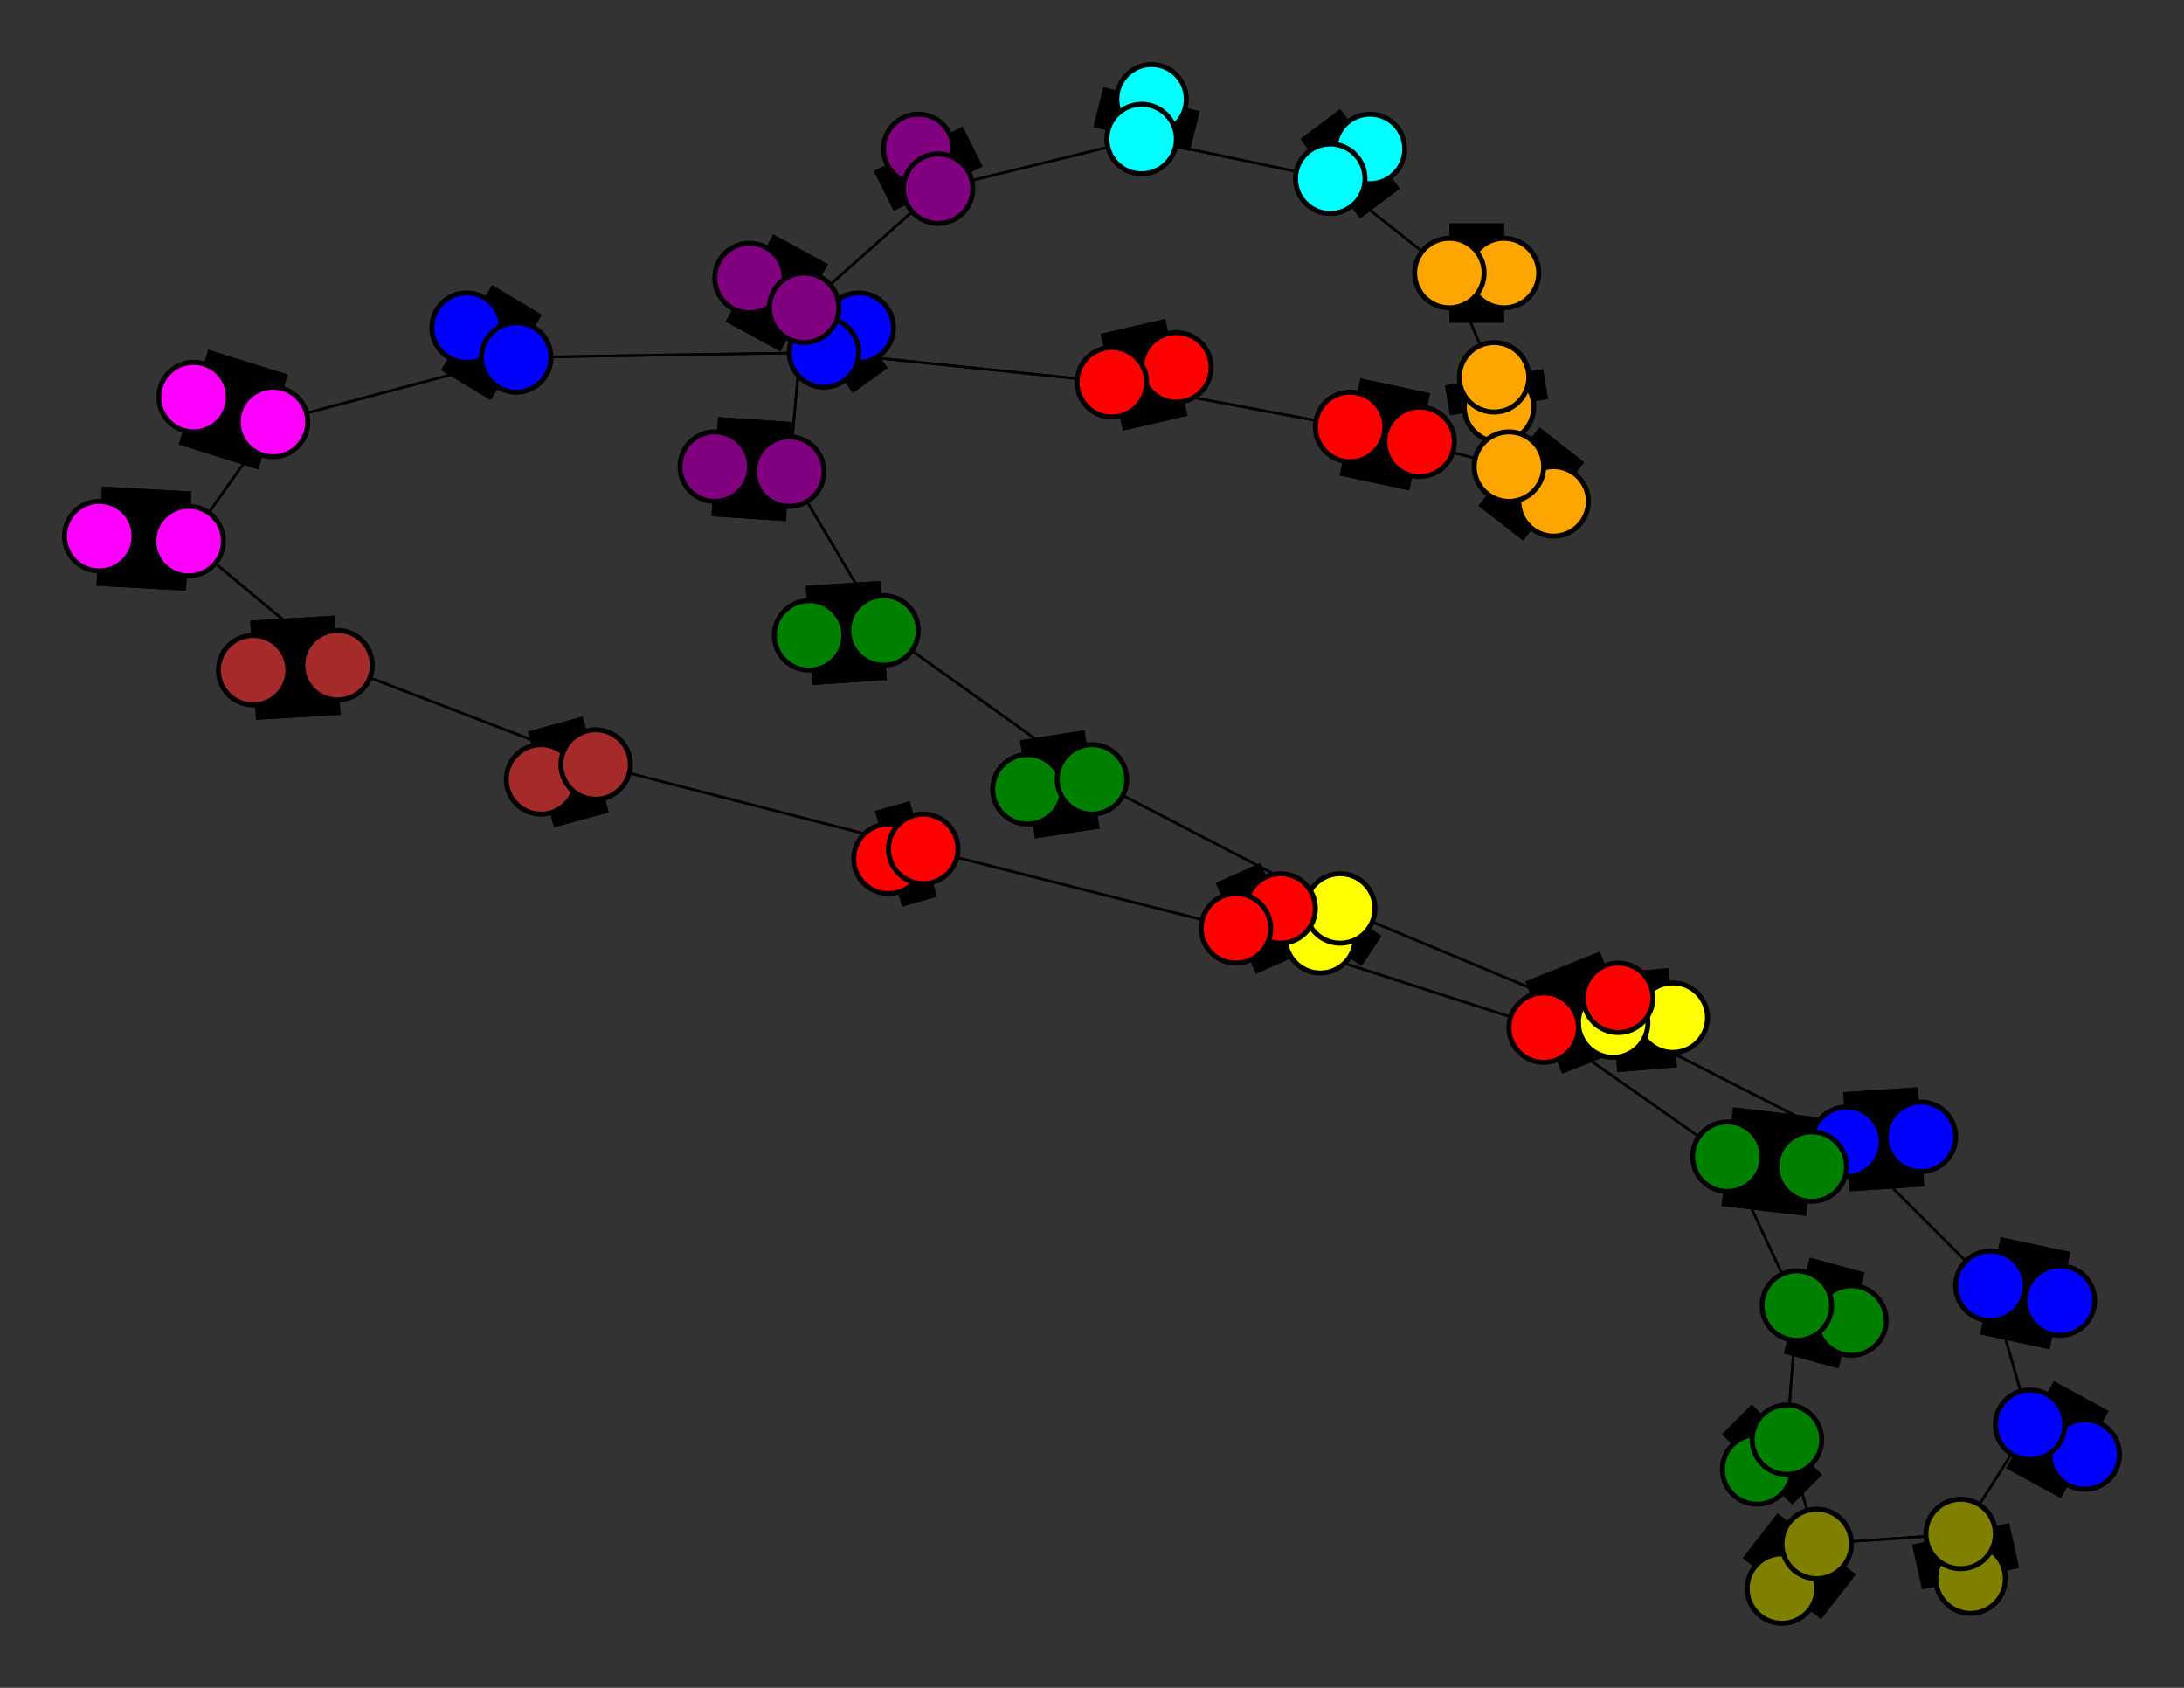 <svg width="440" height="340" xmlns="http://www.w3.org/2000/svg">
<rect width="100%" height="100%" fill="#333333" stroke="none"/>
<path stroke-width="20.0" stroke="black" d="M 266 189 270 183"/>
<path stroke-width="0.5" stroke="black" d="M 409 287 395 309"/>
<path stroke-width="0.5" stroke="black" d="M 409 287 401 259"/>
<path stroke-width="20.0" stroke="black" d="M 420 293 409 287"/>
<path stroke-width="20.0" stroke="black" d="M 360 290 354 296"/>
<path stroke-width="0.5" stroke="black" d="M 360 290 366 311"/>
<path stroke-width="0.5" stroke="black" d="M 360 290 362 263"/>
<path stroke-width="20.0" stroke="black" d="M 354 296 360 290"/>
<path stroke-width="0.5" stroke="black" d="M 166 71 224 77"/>
<path stroke-width="20.0" stroke="black" d="M 166 71 173 66"/>
<path stroke-width="0.5" stroke="black" d="M 166 71 104 72"/>
<path stroke-width="20.0" stroke="black" d="M 173 66 166 71"/>
<path stroke-width="0.5" stroke="black" d="M 104 72 166 71"/>
<path stroke-width="20.0" stroke="black" d="M 104 72 94 66"/>
<path stroke-width="0.5" stroke="black" d="M 104 72 55 85"/>
<path stroke-width="20.0" stroke="black" d="M 94 66 104 72"/>
<path stroke-width="20.0" stroke="black" d="M 120 154 109 157"/>
<path stroke-width="0.5" stroke="black" d="M 120 154 186 171"/>
<path stroke-width="0.5" stroke="black" d="M 120 154 68 134"/>
<path stroke-width="20.0" stroke="black" d="M 109 157 120 154"/>
<path stroke-width="0.5" stroke="black" d="M 268 36 292 55"/>
<path stroke-width="20.0" stroke="black" d="M 268 36 276 30"/>
<path stroke-width="0.5" stroke="black" d="M 268 36 230 28"/>
<path stroke-width="20.0" stroke="black" d="M 276 30 268 36"/>
<path stroke-width="0.5" stroke="black" d="M 230 28 189 38"/>
<path stroke-width="0.5" stroke="black" d="M 230 28 268 36"/>
<path stroke-width="20.0" stroke="black" d="M 230 28 232 20"/>
<path stroke-width="20.0" stroke="black" d="M 232 20 230 28"/>
<path stroke-width="20.0" stroke="black" d="M 409 287 420 293"/>
<path stroke-width="0.5" stroke="black" d="M 395 309 409 287"/>
<path stroke-width="20.0" stroke="black" d="M 286 89 272 86"/>
<path stroke-width="20.0" stroke="black" d="M 272 86 286 89"/>
<path stroke-width="0.5" stroke="black" d="M 159 95 162 62"/>
<path stroke-width="20.0" stroke="black" d="M 144 94 159 95"/>
<path stroke-width="0.5" stroke="black" d="M 178 127 159 95"/>
<path stroke-width="20.0" stroke="black" d="M 178 127 163 128"/>
<path stroke-width="0.5" stroke="black" d="M 178 127 220 157"/>
<path stroke-width="20.0" stroke="black" d="M 163 128 178 127"/>
<path stroke-width="20.0" stroke="black" d="M 292 55 303 55"/>
<path stroke-width="0.5" stroke="black" d="M 292 55 268 36"/>
<path stroke-width="0.5" stroke="black" d="M 292 55 301 76"/>
<path stroke-width="20.0" stroke="black" d="M 303 55 292 55"/>
<path stroke-width="0.5" stroke="black" d="M 220 157 178 127"/>
<path stroke-width="20.0" stroke="black" d="M 220 157 207 159"/>
<path stroke-width="0.5" stroke="black" d="M 220 157 270 183"/>
<path stroke-width="20.0" stroke="black" d="M 207 159 220 157"/>
<path stroke-width="20.0" stroke="black" d="M 224 77 237 74"/>
<path stroke-width="0.5" stroke="black" d="M 224 77 272 86"/>
<path stroke-width="0.5" stroke="black" d="M 224 77 166 71"/>
<path stroke-width="20.0" stroke="black" d="M 237 74 224 77"/>
<path stroke-width="20.0" stroke="black" d="M 189 38 185 30"/>
<path stroke-width="0.5" stroke="black" d="M 189 38 162 62"/>
<path stroke-width="0.5" stroke="black" d="M 189 38 230 28"/>
<path stroke-width="20.0" stroke="black" d="M 185 30 189 38"/>
<path stroke-width="0.5" stroke="black" d="M 162 62 159 95"/>
<path stroke-width="0.5" stroke="black" d="M 162 62 189 38"/>
<path stroke-width="20.0" stroke="black" d="M 162 62 151 56"/>
<path stroke-width="20.0" stroke="black" d="M 151 56 162 62"/>
<path stroke-width="0.5" stroke="black" d="M 272 86 224 77"/>
<path stroke-width="0.5" stroke="black" d="M 272 86 304 94"/>
<path stroke-width="20.0" stroke="black" d="M 395 309 397 318"/>
<path stroke-width="0.5" stroke="black" d="M 395 309 366 311"/>
<path stroke-width="20.0" stroke="black" d="M 397 318 395 309"/>
<path stroke-width="0.5" stroke="black" d="M 68 134 120 154"/>
<path stroke-width="20.0" stroke="black" d="M 68 134 51 135"/>
<path stroke-width="0.5" stroke="black" d="M 68 134 38 109"/>
<path stroke-width="20.0" stroke="black" d="M 51 135 68 134"/>
<path stroke-width="0.5" stroke="black" d="M 401 259 409 287"/>
<path stroke-width="20.0" stroke="black" d="M 401 259 415 262"/>
<path stroke-width="0.5" stroke="black" d="M 401 259 372 230"/>
<path stroke-width="20.0" stroke="black" d="M 415 262 401 259"/>
<path stroke-width="0.5" stroke="black" d="M 372 230 401 259"/>
<path stroke-width="20.0" stroke="black" d="M 372 230 387 229"/>
<path stroke-width="0.5" stroke="black" d="M 372 230 325 206"/>
<path stroke-width="20.0" stroke="black" d="M 387 229 372 230"/>
<path stroke-width="0.5" stroke="black" d="M 38 109 68 134"/>
<path stroke-width="20.0" stroke="black" d="M 38 109 20 108"/>
<path stroke-width="0.5" stroke="black" d="M 38 109 55 85"/>
<path stroke-width="20.0" stroke="black" d="M 20 108 38 109"/>
<path stroke-width="0.5" stroke="black" d="M 55 85 104 72"/>
<path stroke-width="0.5" stroke="black" d="M 55 85 38 109"/>
<path stroke-width="20.0" stroke="black" d="M 55 85 39 80"/>
<path stroke-width="20.0" stroke="black" d="M 39 80 55 85"/>
<path stroke-width="0.5" stroke="black" d="M 325 206 372 230"/>
<path stroke-width="20.0" stroke="black" d="M 325 206 337 205"/>
<path stroke-width="0.5" stroke="black" d="M 325 206 270 183"/>
<path stroke-width="20.0" stroke="black" d="M 337 205 325 206"/>
<path stroke-width="0.5" stroke="black" d="M 270 183 220 157"/>
<path stroke-width="0.5" stroke="black" d="M 270 183 325 206"/>
<path stroke-width="20.0" stroke="black" d="M 270 183 266 189"/>
<path stroke-width="20.0" stroke="black" d="M 326 201 311 207"/>
<path stroke-width="20.0" stroke="black" d="M 311 207 326 201"/>
<path stroke-width="0.5" stroke="black" d="M 311 207 249 187"/>
<path stroke-width="0.5" stroke="black" d="M 311 207 348 233"/>
<path stroke-width="0.5" stroke="black" d="M 366 311 360 290"/>
<path stroke-width="0.5" stroke="black" d="M 366 311 395 309"/>
<path stroke-width="20.0" stroke="black" d="M 366 311 359 320"/>
<path stroke-width="20.0" stroke="black" d="M 359 320 366 311"/>
<path stroke-width="0.5" stroke="black" d="M 304 94 272 86"/>
<path stroke-width="20.0" stroke="black" d="M 304 94 313 101"/>
<path stroke-width="0.5" stroke="black" d="M 304 94 301 76"/>
<path stroke-width="20.0" stroke="black" d="M 313 101 304 94"/>
<path stroke-width="0.5" stroke="black" d="M 301 76 292 55"/>
<path stroke-width="0.5" stroke="black" d="M 301 76 304 94"/>
<path stroke-width="20.0" stroke="black" d="M 301 76 302 82"/>
<path stroke-width="20.0" stroke="black" d="M 302 82 301 76"/>
<path stroke-width="0.5" stroke="black" d="M 362 263 360 290"/>
<path stroke-width="0.5" stroke="black" d="M 159 95 178 127"/>
<path stroke-width="20.0" stroke="black" d="M 362 263 373 266"/>
<path stroke-width="20.0" stroke="black" d="M 373 266 362 263"/>
<path stroke-width="0.5" stroke="black" d="M 348 233 362 263"/>
<path stroke-width="20.0" stroke="black" d="M 348 233 365 235"/>
<path stroke-width="0.5" stroke="black" d="M 348 233 311 207"/>
<path stroke-width="20.0" stroke="black" d="M 365 235 348 233"/>
<path stroke-width="0.5" stroke="black" d="M 186 171 120 154"/>
<path stroke-width="20.0" stroke="black" d="M 186 171 179 173"/>
<path stroke-width="0.5" stroke="black" d="M 186 171 249 187"/>
<path stroke-width="20.0" stroke="black" d="M 179 173 186 171"/>
<path stroke-width="0.5" stroke="black" d="M 249 187 186 171"/>
<path stroke-width="20.0" stroke="black" d="M 249 187 258 183"/>
<path stroke-width="0.5" stroke="black" d="M 249 187 311 207"/>
<path stroke-width="20.0" stroke="black" d="M 258 183 249 187"/>
<path stroke-width="0.5" stroke="black" d="M 362 263 348 233"/>
<path stroke-width="20.0" stroke="black" d="M 159 95 144 94"/>
<circle cx="266" cy="189" r="7.0" style="fill:yellow;stroke:black;stroke-width:1.0"/>
<circle cx="270" cy="183" r="7.0" style="fill:yellow;stroke:black;stroke-width:1.0"/>
<circle cx="337" cy="205" r="7.0" style="fill:yellow;stroke:black;stroke-width:1.0"/>
<circle cx="325" cy="206" r="7.0" style="fill:yellow;stroke:black;stroke-width:1.0"/>
<circle cx="39" cy="80" r="7.0" style="fill:fuchsia;stroke:black;stroke-width:1.0"/>
<circle cx="55" cy="85" r="7.0" style="fill:fuchsia;stroke:black;stroke-width:1.0"/>
<circle cx="20" cy="108" r="7.0" style="fill:fuchsia;stroke:black;stroke-width:1.0"/>
<circle cx="38" cy="109" r="7.0" style="fill:fuchsia;stroke:black;stroke-width:1.0"/>
<circle cx="387" cy="229" r="7.0" style="fill:blue;stroke:black;stroke-width:1.0"/>
<circle cx="372" cy="230" r="7.0" style="fill:blue;stroke:black;stroke-width:1.0"/>
<circle cx="415" cy="262" r="7.0" style="fill:blue;stroke:black;stroke-width:1.0"/>
<circle cx="401" cy="259" r="7.0" style="fill:blue;stroke:black;stroke-width:1.0"/>
<circle cx="51" cy="135" r="7.0" style="fill:brown;stroke:black;stroke-width:1.0"/>
<circle cx="68" cy="134" r="7.0" style="fill:brown;stroke:black;stroke-width:1.0"/>
<circle cx="326" cy="201" r="7.0" style="fill:red;stroke:black;stroke-width:1.0"/>
<circle cx="311" cy="207" r="7.0" style="fill:red;stroke:black;stroke-width:1.0"/>
<circle cx="258" cy="183" r="7.0" style="fill:red;stroke:black;stroke-width:1.0"/>
<circle cx="249" cy="187" r="7.0" style="fill:red;stroke:black;stroke-width:1.0"/>
<circle cx="179" cy="173" r="7.0" style="fill:red;stroke:black;stroke-width:1.0"/>
<circle cx="186" cy="171" r="7.0" style="fill:red;stroke:black;stroke-width:1.0"/>
<circle cx="365" cy="235" r="7.0" style="fill:green;stroke:black;stroke-width:1.0"/>
<circle cx="348" cy="233" r="7.0" style="fill:green;stroke:black;stroke-width:1.0"/>
<circle cx="373" cy="266" r="7.0" style="fill:green;stroke:black;stroke-width:1.0"/>
<circle cx="362" cy="263" r="7.0" style="fill:green;stroke:black;stroke-width:1.0"/>
<circle cx="302" cy="82" r="7.0" style="fill:orange;stroke:black;stroke-width:1.0"/>
<circle cx="301" cy="76" r="7.0" style="fill:orange;stroke:black;stroke-width:1.0"/>
<circle cx="313" cy="101" r="7.0" style="fill:orange;stroke:black;stroke-width:1.0"/>
<circle cx="304" cy="94" r="7.0" style="fill:orange;stroke:black;stroke-width:1.0"/>
<circle cx="359" cy="320" r="7.0" style="fill:olive;stroke:black;stroke-width:1.0"/>
<circle cx="366" cy="311" r="7.0" style="fill:olive;stroke:black;stroke-width:1.0"/>
<circle cx="397" cy="318" r="7.0" style="fill:olive;stroke:black;stroke-width:1.0"/>
<circle cx="395" cy="309" r="7.0" style="fill:olive;stroke:black;stroke-width:1.0"/>
<circle cx="232" cy="20" r="7.0" style="fill:aqua;stroke:black;stroke-width:1.0"/>
<circle cx="230" cy="28" r="7.0" style="fill:aqua;stroke:black;stroke-width:1.0"/>
<circle cx="276" cy="30" r="7.0" style="fill:aqua;stroke:black;stroke-width:1.0"/>
<circle cx="268" cy="36" r="7.0" style="fill:aqua;stroke:black;stroke-width:1.0"/>
<circle cx="109" cy="157" r="7.0" style="fill:brown;stroke:black;stroke-width:1.0"/>
<circle cx="120" cy="154" r="7.0" style="fill:brown;stroke:black;stroke-width:1.0"/>
<circle cx="94" cy="66" r="7.0" style="fill:blue;stroke:black;stroke-width:1.0"/>
<circle cx="104" cy="72" r="7.0" style="fill:blue;stroke:black;stroke-width:1.0"/>
<circle cx="173" cy="66" r="7.0" style="fill:blue;stroke:black;stroke-width:1.0"/>
<circle cx="166" cy="71" r="7.0" style="fill:blue;stroke:black;stroke-width:1.0"/>
<circle cx="354" cy="296" r="7.0" style="fill:green;stroke:black;stroke-width:1.0"/>
<circle cx="360" cy="290" r="7.0" style="fill:green;stroke:black;stroke-width:1.0"/>
<circle cx="420" cy="293" r="7.0" style="fill:blue;stroke:black;stroke-width:1.0"/>
<circle cx="409" cy="287" r="7.0" style="fill:blue;stroke:black;stroke-width:1.0"/>
<circle cx="286" cy="89" r="7.0" style="fill:red;stroke:black;stroke-width:1.0"/>
<circle cx="272" cy="86" r="7.0" style="fill:red;stroke:black;stroke-width:1.0"/>
<circle cx="151" cy="56" r="7.0" style="fill:purple;stroke:black;stroke-width:1.0"/>
<circle cx="162" cy="62" r="7.0" style="fill:purple;stroke:black;stroke-width:1.0"/>
<circle cx="185" cy="30" r="7.0" style="fill:purple;stroke:black;stroke-width:1.0"/>
<circle cx="189" cy="38" r="7.0" style="fill:purple;stroke:black;stroke-width:1.0"/>
<circle cx="237" cy="74" r="7.0" style="fill:red;stroke:black;stroke-width:1.0"/>
<circle cx="224" cy="77" r="7.0" style="fill:red;stroke:black;stroke-width:1.0"/>
<circle cx="207" cy="159" r="7.0" style="fill:green;stroke:black;stroke-width:1.0"/>
<circle cx="220" cy="157" r="7.0" style="fill:green;stroke:black;stroke-width:1.0"/>
<circle cx="303" cy="55" r="7.0" style="fill:orange;stroke:black;stroke-width:1.0"/>
<circle cx="292" cy="55" r="7.0" style="fill:orange;stroke:black;stroke-width:1.0"/>
<circle cx="163" cy="128" r="7.0" style="fill:green;stroke:black;stroke-width:1.0"/>
<circle cx="178" cy="127" r="7.0" style="fill:green;stroke:black;stroke-width:1.0"/>
<circle cx="144" cy="94" r="7.0" style="fill:purple;stroke:black;stroke-width:1.0"/>
<circle cx="159" cy="95" r="7.0" style="fill:purple;stroke:black;stroke-width:1.0"/>
</svg>
